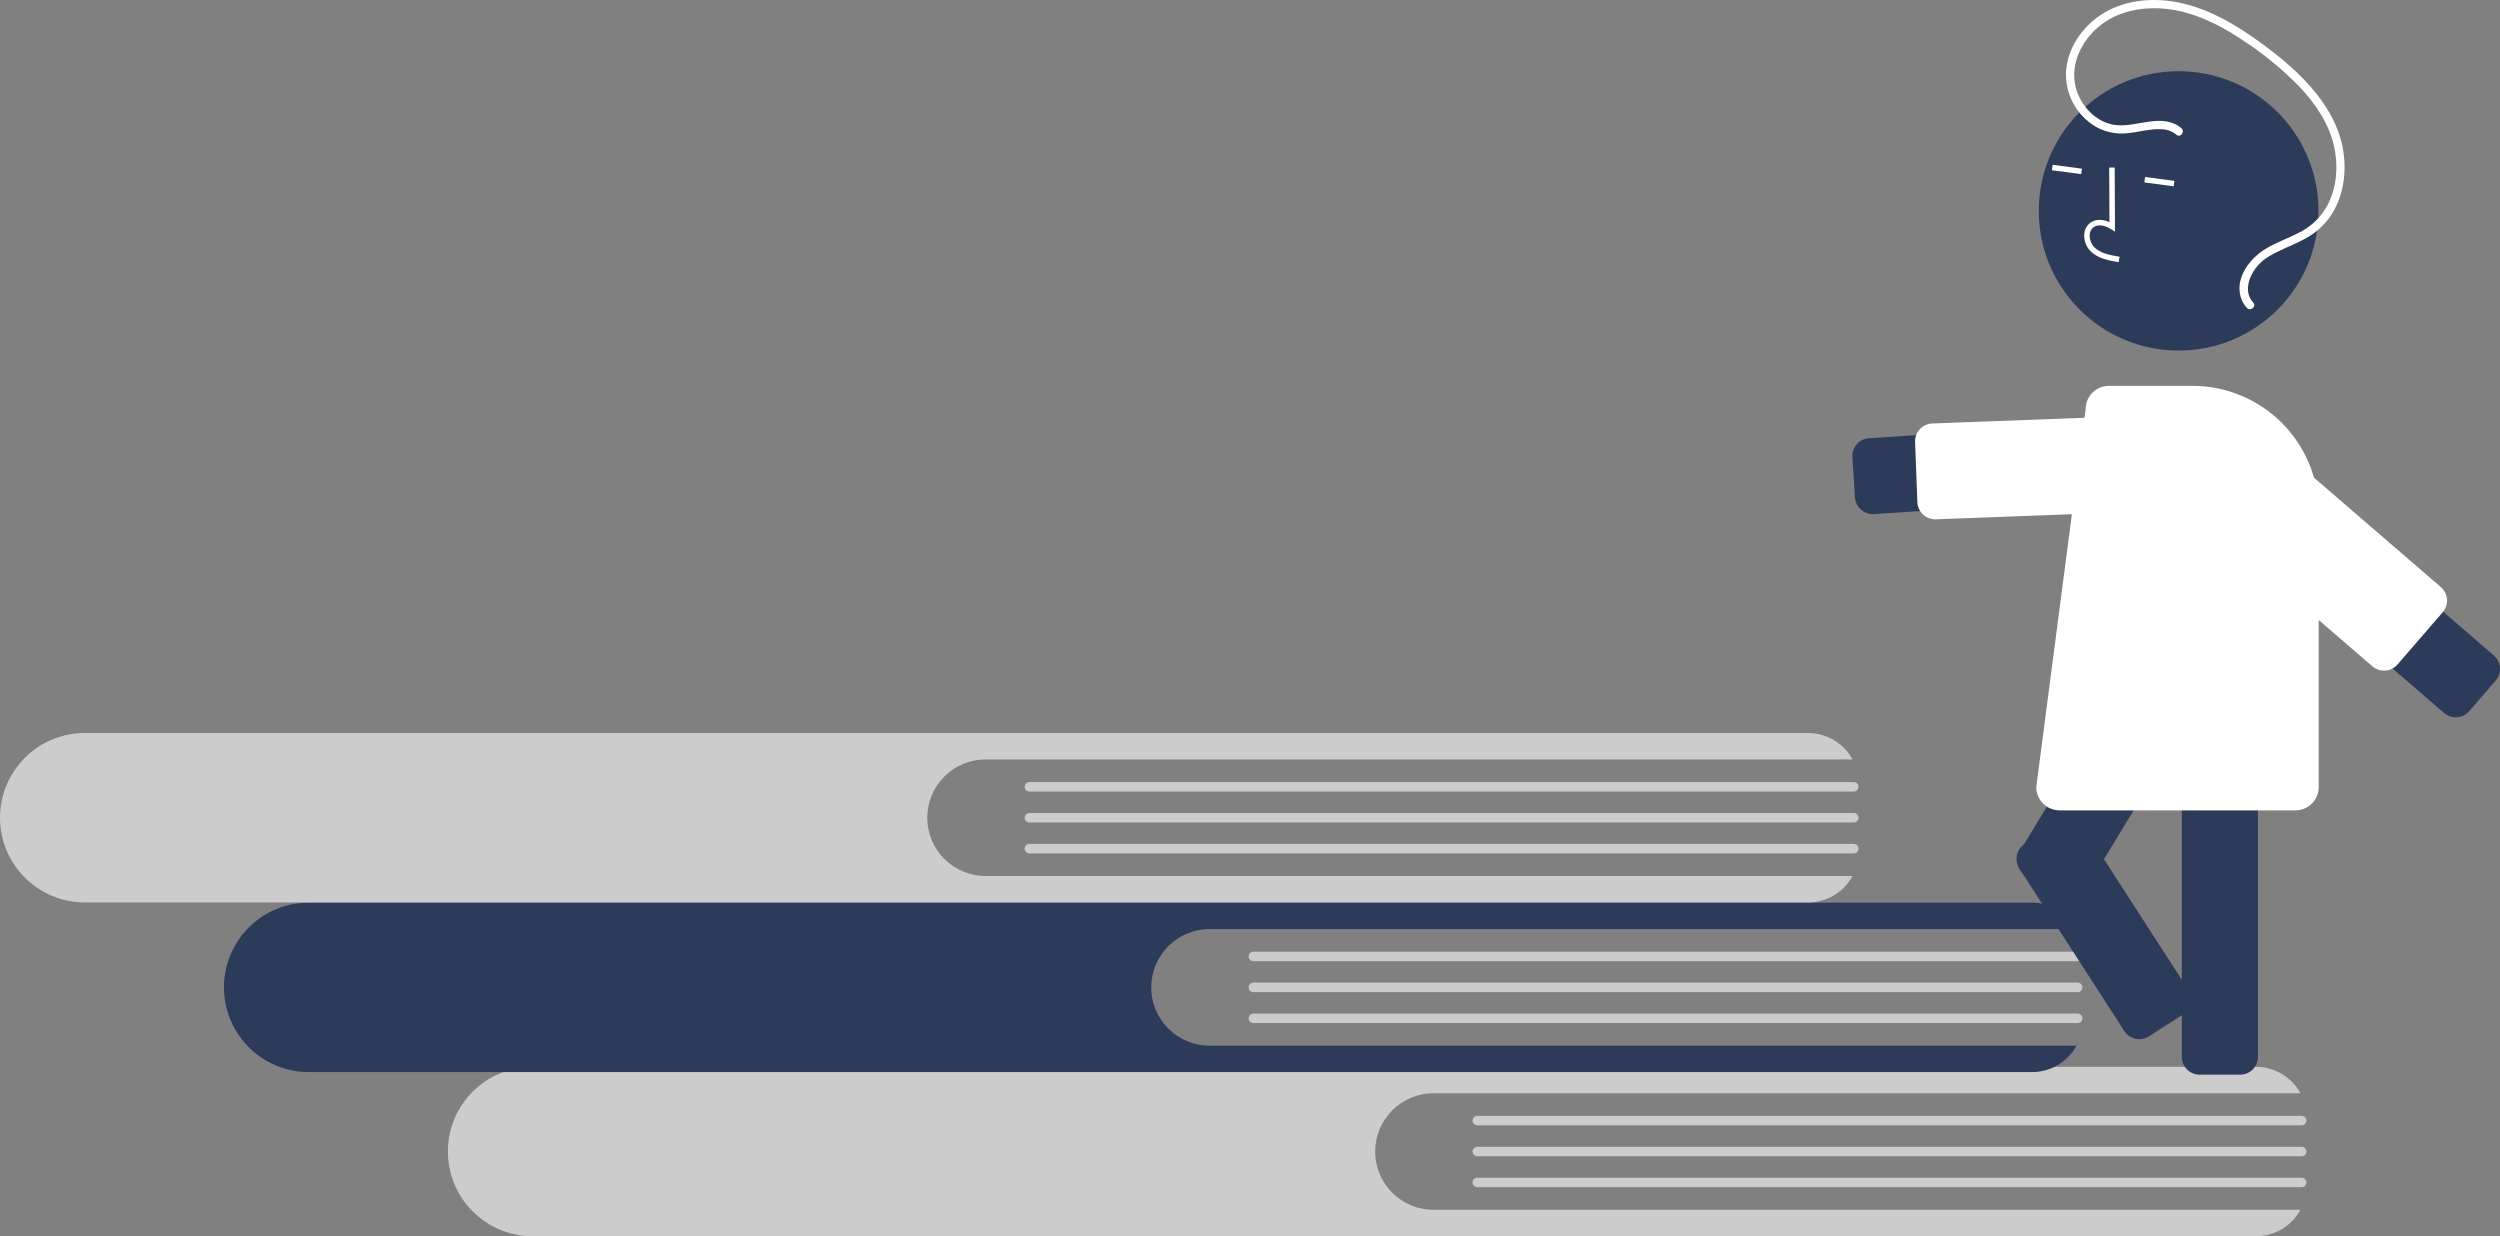 <svg width="455" height="225" viewBox="0 0 455 225" fill="none" xmlns="http://www.w3.org/2000/svg">
<rect x="0" y="0" width="455" height="225" fill="#808080" stroke="none"/>
<g clip-path="url(#clip0_4871_2)">
<path d="M260.894 220.188C258.078 220.186 255.378 219.068 253.387 217.078C251.397 215.089 250.278 212.392 250.278 209.579C250.278 206.767 251.397 204.07 253.387 202.08C255.378 200.091 258.078 198.972 260.894 198.97H418.684C417.89 197.515 416.719 196.301 415.293 195.454C413.866 194.607 412.238 194.16 410.579 194.159H96.935C92.843 194.163 88.921 195.79 86.029 198.681C83.137 201.573 81.513 205.493 81.514 209.579C81.516 213.665 83.141 217.583 86.032 220.474C88.923 223.365 92.844 224.993 96.935 225H410.579C412.238 224.999 413.866 224.551 415.293 223.704C416.719 222.858 417.89 221.643 418.684 220.188L260.894 220.188Z" fill="#CCCCCC"/>
<path d="M418.894 204.816H268.873C268.643 204.816 268.423 204.724 268.261 204.562C268.099 204.399 268.008 204.179 268.008 203.95C268.008 203.721 268.099 203.501 268.261 203.338C268.423 203.176 268.643 203.085 268.873 203.084H418.894C419.124 203.085 419.344 203.176 419.506 203.338C419.668 203.501 419.759 203.721 419.759 203.95C419.759 204.179 419.668 204.399 419.506 204.562C419.344 204.724 419.124 204.816 418.894 204.816Z" fill="#CCCCCC"/>
<path d="M418.894 210.445H268.873C268.643 210.445 268.422 210.354 268.26 210.192C268.097 210.029 268.006 209.809 268.006 209.579C268.006 209.35 268.097 209.129 268.26 208.967C268.422 208.805 268.643 208.713 268.873 208.713H418.894C419.124 208.713 419.345 208.805 419.507 208.967C419.67 209.129 419.761 209.35 419.761 209.579C419.761 209.809 419.67 210.029 419.507 210.192C419.345 210.354 419.124 210.445 418.894 210.445V210.445Z" fill="#CCCCCC"/>
<path d="M418.894 216.075H268.873C268.643 216.074 268.423 215.983 268.261 215.82C268.099 215.658 268.008 215.438 268.008 215.209C268.008 214.979 268.099 214.76 268.261 214.597C268.423 214.435 268.643 214.343 268.873 214.343H418.894C419.124 214.343 419.344 214.435 419.506 214.597C419.668 214.76 419.759 214.979 419.759 215.209C419.759 215.438 419.668 215.658 419.506 215.82C419.344 215.983 419.124 216.074 418.894 216.075Z" fill="#CCCCCC"/>
<path d="M220.138 190.31C217.322 190.308 214.622 189.19 212.631 187.2C210.641 185.211 209.523 182.514 209.523 179.701C209.523 176.889 210.641 174.192 212.631 172.202C214.622 170.213 217.322 169.094 220.138 169.092H377.928C377.134 167.637 375.963 166.423 374.537 165.576C373.111 164.729 371.483 164.282 369.824 164.281H56.18C52.088 164.285 48.165 165.912 45.273 168.804C42.382 171.695 40.757 175.615 40.758 179.701C40.76 183.787 42.385 187.705 45.276 190.596C48.167 193.487 52.089 195.115 56.18 195.122H369.824C371.483 195.121 373.111 194.673 374.537 193.827C375.963 192.98 377.134 191.765 377.928 190.31L220.138 190.31Z" fill="#2D3B5A"/>
<path d="M378.136 174.938H228.115C227.885 174.938 227.665 174.846 227.503 174.684C227.341 174.521 227.25 174.301 227.25 174.072C227.25 173.843 227.341 173.623 227.503 173.46C227.665 173.298 227.885 173.207 228.115 173.206H378.136C378.366 173.206 378.587 173.297 378.75 173.46C378.912 173.622 379.004 173.842 379.004 174.072C379.004 174.302 378.912 174.522 378.75 174.684C378.587 174.847 378.366 174.938 378.136 174.938V174.938Z" fill="#CCCCCC"/>
<path d="M378.137 180.567H228.115C227.885 180.567 227.665 180.476 227.502 180.313C227.339 180.151 227.248 179.931 227.248 179.701C227.248 179.471 227.339 179.251 227.502 179.089C227.665 178.926 227.885 178.835 228.115 178.835H378.137C378.366 178.835 378.587 178.926 378.75 179.089C378.912 179.251 379.004 179.471 379.004 179.701C379.004 179.931 378.912 180.151 378.75 180.313C378.587 180.476 378.366 180.567 378.137 180.567V180.567Z" fill="#CCCCCC"/>
<path d="M378.136 186.196H228.115C227.885 186.196 227.665 186.104 227.503 185.942C227.341 185.78 227.25 185.56 227.25 185.33C227.25 185.101 227.341 184.881 227.503 184.719C227.665 184.556 227.885 184.465 228.115 184.464H378.136C378.25 184.464 378.363 184.486 378.469 184.53C378.574 184.573 378.67 184.637 378.751 184.717C378.832 184.798 378.896 184.893 378.939 184.998C378.983 185.104 379.006 185.216 379.006 185.33C379.006 185.444 378.983 185.557 378.939 185.662C378.896 185.768 378.832 185.863 378.751 185.944C378.67 186.024 378.574 186.088 378.469 186.131C378.363 186.175 378.25 186.197 378.136 186.196V186.196Z" fill="#CCCCCC"/>
<path d="M179.38 159.435C176.564 159.433 173.864 158.314 171.874 156.325C169.883 154.336 168.765 151.638 168.765 148.826C168.765 146.013 169.883 143.316 171.874 141.327C173.864 139.337 176.564 138.219 179.38 138.217H337.17C336.376 136.762 335.205 135.547 333.779 134.701C332.353 133.854 330.725 133.407 329.066 133.405H15.422C11.33 133.41 7.407 135.037 4.515 137.928C1.623 140.82 -0.001 144.739 1.19728e-07 148.826C0.002 152.912 1.627 156.83 4.518 159.721C7.409 162.612 11.33 164.239 15.422 164.246H329.066C330.725 164.245 332.353 163.798 333.779 162.951C335.205 162.104 336.376 160.89 337.17 159.435L179.38 159.435Z" fill="#CCCCCC"/>
<path d="M337.381 144.063H187.359C187.13 144.062 186.91 143.971 186.747 143.808C186.585 143.646 186.494 143.426 186.494 143.197C186.494 142.967 186.585 142.747 186.747 142.585C186.91 142.423 187.13 142.331 187.359 142.331H337.381C337.611 142.331 337.831 142.422 337.994 142.584C338.156 142.747 338.248 142.967 338.248 143.197C338.248 143.426 338.156 143.647 337.994 143.809C337.831 143.971 337.611 144.063 337.381 144.063Z" fill="#CCCCCC"/>
<path d="M337.379 149.692H187.357C187.244 149.692 187.131 149.67 187.026 149.626C186.92 149.583 186.825 149.519 186.744 149.438C186.664 149.358 186.6 149.262 186.556 149.157C186.513 149.052 186.49 148.94 186.49 148.826C186.49 148.712 186.513 148.6 186.556 148.495C186.6 148.389 186.664 148.294 186.744 148.214C186.825 148.133 186.92 148.069 187.026 148.026C187.131 147.982 187.244 147.96 187.357 147.96H337.379C337.493 147.96 337.605 147.982 337.711 148.026C337.816 148.069 337.911 148.133 337.992 148.214C338.072 148.294 338.136 148.389 338.18 148.495C338.223 148.6 338.246 148.712 338.246 148.826C338.246 148.94 338.223 149.052 338.18 149.157C338.136 149.262 338.072 149.358 337.992 149.438C337.911 149.519 337.816 149.583 337.711 149.626C337.605 149.67 337.493 149.692 337.379 149.692V149.692Z" fill="#CCCCCC"/>
<path d="M337.379 155.321H187.357C187.127 155.321 186.907 155.23 186.744 155.067C186.582 154.905 186.49 154.685 186.49 154.455C186.49 154.225 186.582 154.005 186.744 153.843C186.907 153.68 187.127 153.589 187.357 153.589H337.379C337.493 153.589 337.605 153.611 337.711 153.655C337.816 153.698 337.911 153.762 337.992 153.843C338.072 153.923 338.136 154.018 338.18 154.123C338.223 154.229 338.246 154.341 338.246 154.455C338.246 154.569 338.223 154.681 338.18 154.786C338.136 154.891 338.072 154.987 337.992 155.067C337.911 155.148 337.816 155.211 337.711 155.255C337.605 155.299 337.493 155.321 337.379 155.321V155.321Z" fill="#CCCCCC"/>
<path d="M340.844 93.569C340.021 93.568 339.229 93.255 338.629 92.692C338.029 92.13 337.665 91.361 337.611 90.541L337.13 83.2C337.074 82.342 337.361 81.498 337.928 80.851C338.496 80.205 339.297 79.811 340.155 79.755L397.748 75.988C398.655 75.929 399.566 76.048 400.428 76.34C401.289 76.632 402.085 77.091 402.768 77.69C403.452 78.29 404.012 79.017 404.414 79.832C404.816 80.647 405.054 81.533 405.113 82.44C405.173 83.346 405.053 84.256 404.76 85.116C404.468 85.977 404.009 86.771 403.409 87.454C402.809 88.137 402.08 88.695 401.264 89.097C400.448 89.499 399.561 89.736 398.653 89.796L341.061 93.562C340.988 93.567 340.916 93.569 340.844 93.569Z" fill="#2D3B5A"/>
<path d="M352.2 94.516C351.361 94.514 350.555 94.189 349.951 93.608C349.347 93.026 348.992 92.234 348.96 91.397L348.549 80.431C348.533 80.006 348.601 79.582 348.75 79.183C348.898 78.784 349.123 78.418 349.413 78.106C349.703 77.795 350.051 77.543 350.439 77.365C350.826 77.188 351.244 77.089 351.67 77.073L399.03 75.305C399.89 75.273 400.727 75.583 401.358 76.168C401.989 76.752 402.361 77.563 402.393 78.422L402.804 89.387C402.819 89.812 402.751 90.237 402.603 90.635C402.455 91.034 402.229 91.4 401.94 91.712C401.65 92.024 401.301 92.276 400.914 92.453C400.527 92.63 400.108 92.73 399.683 92.746L352.323 94.513C352.282 94.515 352.241 94.516 352.2 94.516Z" fill="white"/>
<path d="M407.699 195.595H400.332C399.472 195.594 398.647 195.252 398.039 194.645C397.431 194.037 397.089 193.214 397.088 192.355V131.036C397.089 130.177 397.431 129.354 398.039 128.746C398.647 128.139 399.472 127.797 400.332 127.796H407.699C408.559 127.797 409.384 128.139 409.992 128.746C410.6 129.354 410.942 130.177 410.943 131.036V192.355C410.942 193.214 410.6 194.037 409.992 194.645C409.384 195.252 408.559 195.594 407.699 195.595V195.595Z" fill="#2D3B5A"/>
<path d="M375 163.183L368.7 159.369C367.965 158.923 367.437 158.204 367.232 157.369C367.027 156.535 367.162 155.654 367.607 154.919L399.433 102.481C399.88 101.747 400.6 101.22 401.435 101.015C402.271 100.811 403.153 100.945 403.889 101.39L410.189 105.203C410.924 105.649 411.452 106.369 411.657 107.203C411.862 108.037 411.727 108.918 411.282 109.654L379.456 162.091C379.009 162.825 378.289 163.353 377.454 163.557C376.618 163.762 375.736 163.627 375 163.183Z" fill="#2D3B5A"/>
<path d="M396.51 63.804C410.568 63.804 421.965 52.422 421.965 38.382C421.965 24.342 410.568 12.96 396.51 12.96C382.451 12.96 371.055 24.342 371.055 38.382C371.055 52.422 382.451 63.804 396.51 63.804Z" fill="#2D3B5A"/>
<path d="M382.731 47.062C381.912 46.793 381.161 46.353 380.526 45.77C380.106 45.353 379.782 44.85 379.577 44.296C379.372 43.742 379.291 43.149 379.34 42.56C379.366 42.141 379.49 41.733 379.701 41.368C379.911 41.004 380.203 40.694 380.554 40.461C381.464 39.878 382.682 39.876 383.921 40.422L383.874 30.497L384.873 30.493L384.928 42.16L384.159 41.677C383.267 41.117 381.993 40.724 381.093 41.3C380.871 41.453 380.686 41.654 380.555 41.889C380.423 42.124 380.347 42.386 380.334 42.656C380.3 43.094 380.361 43.535 380.514 43.948C380.666 44.361 380.905 44.736 381.216 45.049C382.318 46.1 383.926 46.429 385.76 46.723L385.602 47.707C384.628 47.578 383.667 47.362 382.731 47.062V47.062Z" fill="white"/>
<path d="M373.584 29.996L373.453 30.984L378.783 31.687L378.914 30.699L373.584 29.996Z" fill="white"/>
<path d="M390.408 32.214L390.277 33.203L395.607 33.906L395.738 32.917L390.408 32.214Z" fill="white"/>
<path d="M417.765 147.488H374.84C373.715 147.487 372.637 147.04 371.842 146.246C371.046 145.452 370.599 144.375 370.598 143.251L379.584 74.431C379.591 73.313 380.041 72.243 380.836 71.455C381.63 70.667 382.705 70.225 383.824 70.226H399.058C405.142 70.233 410.975 72.65 415.278 76.947C419.58 81.243 422 87.069 422.007 93.146V143.251C422.006 144.375 421.559 145.452 420.763 146.246C419.968 147.04 418.889 147.487 417.765 147.488Z" fill="white"/>
<path d="M454.694 120.37C454.96 120.937 455.055 121.568 454.969 122.188C454.884 122.807 454.621 123.389 454.212 123.863L449.395 129.43C449.117 129.752 448.777 130.016 448.397 130.207C448.016 130.398 447.601 130.512 447.177 130.543C446.752 130.574 446.325 130.521 445.92 130.388C445.516 130.254 445.142 130.042 444.819 129.764L401.146 92.081C400.457 91.487 399.893 90.763 399.484 89.952C399.075 89.14 398.831 88.255 398.765 87.349C398.698 86.443 398.811 85.532 399.097 84.67C399.383 83.807 399.837 83.009 400.432 82.322C401.026 81.634 401.751 81.07 402.564 80.662C403.377 80.254 404.263 80.011 405.17 79.945C406.078 79.879 406.989 79.992 407.853 80.278C408.717 80.563 409.515 81.016 410.204 81.611L453.877 119.293C454.223 119.59 454.501 119.958 454.694 120.37V120.37Z" fill="#2D3B5A"/>
<path d="M445.056 107.935C445.321 108.501 445.416 109.132 445.331 109.752C445.245 110.372 444.982 110.953 444.573 111.427L436.347 120.936C435.784 121.586 434.986 121.985 434.128 122.048C433.27 122.11 432.422 121.83 431.771 121.27L395.909 90.327C395.586 90.049 395.322 89.71 395.13 89.329C394.939 88.949 394.825 88.535 394.794 88.111C394.763 87.686 394.816 87.26 394.95 86.856C395.084 86.452 395.296 86.079 395.575 85.757L403.801 76.248C404.079 75.926 404.418 75.662 404.799 75.471C405.18 75.28 405.595 75.165 406.019 75.135C406.444 75.104 406.871 75.156 407.276 75.29C407.68 75.424 408.054 75.636 408.377 75.914L444.239 106.857C444.584 107.155 444.863 107.522 445.056 107.935V107.935Z" fill="white"/>
<path d="M396.985 23.305C393.583 20.492 389.034 23.152 385.186 22.775C381.504 22.413 378.541 19.178 377.733 15.696C376.791 11.633 378.833 7.507 381.909 4.905C385.278 2.055 389.802 1.169 394.112 1.603C399.053 2.1 403.605 4.309 407.702 7.008C411.656 9.53 415.305 12.5 418.575 15.86C421.505 18.971 424.008 22.698 424.866 26.943C425.645 30.8 425.188 35.1 422.959 38.423C421.776 40.127 420.173 41.498 418.305 42.403C416.358 43.404 414.275 44.133 412.393 45.258C409.546 46.96 406.813 50.429 407.782 53.966C407.99 54.739 408.386 55.449 408.933 56.033C409.591 56.735 410.734 55.769 410.075 55.066C408.917 53.83 408.93 52.152 409.506 50.639C410.192 48.934 411.438 47.512 413.04 46.607C415.011 45.431 417.197 44.687 419.22 43.612C421.157 42.628 422.827 41.191 424.088 39.424C426.468 35.986 427.115 31.557 426.483 27.483C425.799 23.075 423.449 19.101 420.534 15.79C417.363 12.186 413.493 9.158 409.548 6.446C405.314 3.537 400.651 1.098 395.527 0.281C391.086 -0.428 386.297 0.151 382.472 2.634C378.902 4.951 376.205 8.872 376.011 13.199C375.95 15.168 376.415 17.117 377.358 18.847C378.301 20.576 379.689 22.024 381.378 23.04C383.111 24.031 385.111 24.454 387.097 24.249C389.222 24.073 391.338 23.382 393.482 23.522C394.451 23.562 395.381 23.917 396.131 24.533C396.874 25.147 397.723 23.914 396.985 23.305V23.305Z" fill="white"/>
<path d="M367.054 155.805C367.063 155.748 367.074 155.692 367.086 155.636C367.175 155.22 367.345 154.825 367.588 154.475C367.83 154.125 368.14 153.827 368.499 153.597L374.69 149.609C375.413 149.144 376.291 148.985 377.132 149.166C377.973 149.347 378.707 149.854 379.174 150.576L398.271 180.145C398.738 180.867 398.898 181.744 398.716 182.584C398.535 183.424 398.027 184.158 397.304 184.624L391.113 188.611C390.389 189.076 389.511 189.235 388.67 189.054C387.829 188.873 387.095 188.366 386.628 187.645L367.531 158.076C367.095 157.404 366.925 156.595 367.054 155.805V155.805Z" fill="#2D3B5A"/>
</g>
<defs>
<clipPath id="clip0_4871_2">
<rect width="455" height="225" fill="white"/>
</clipPath>
</defs>
</svg>
